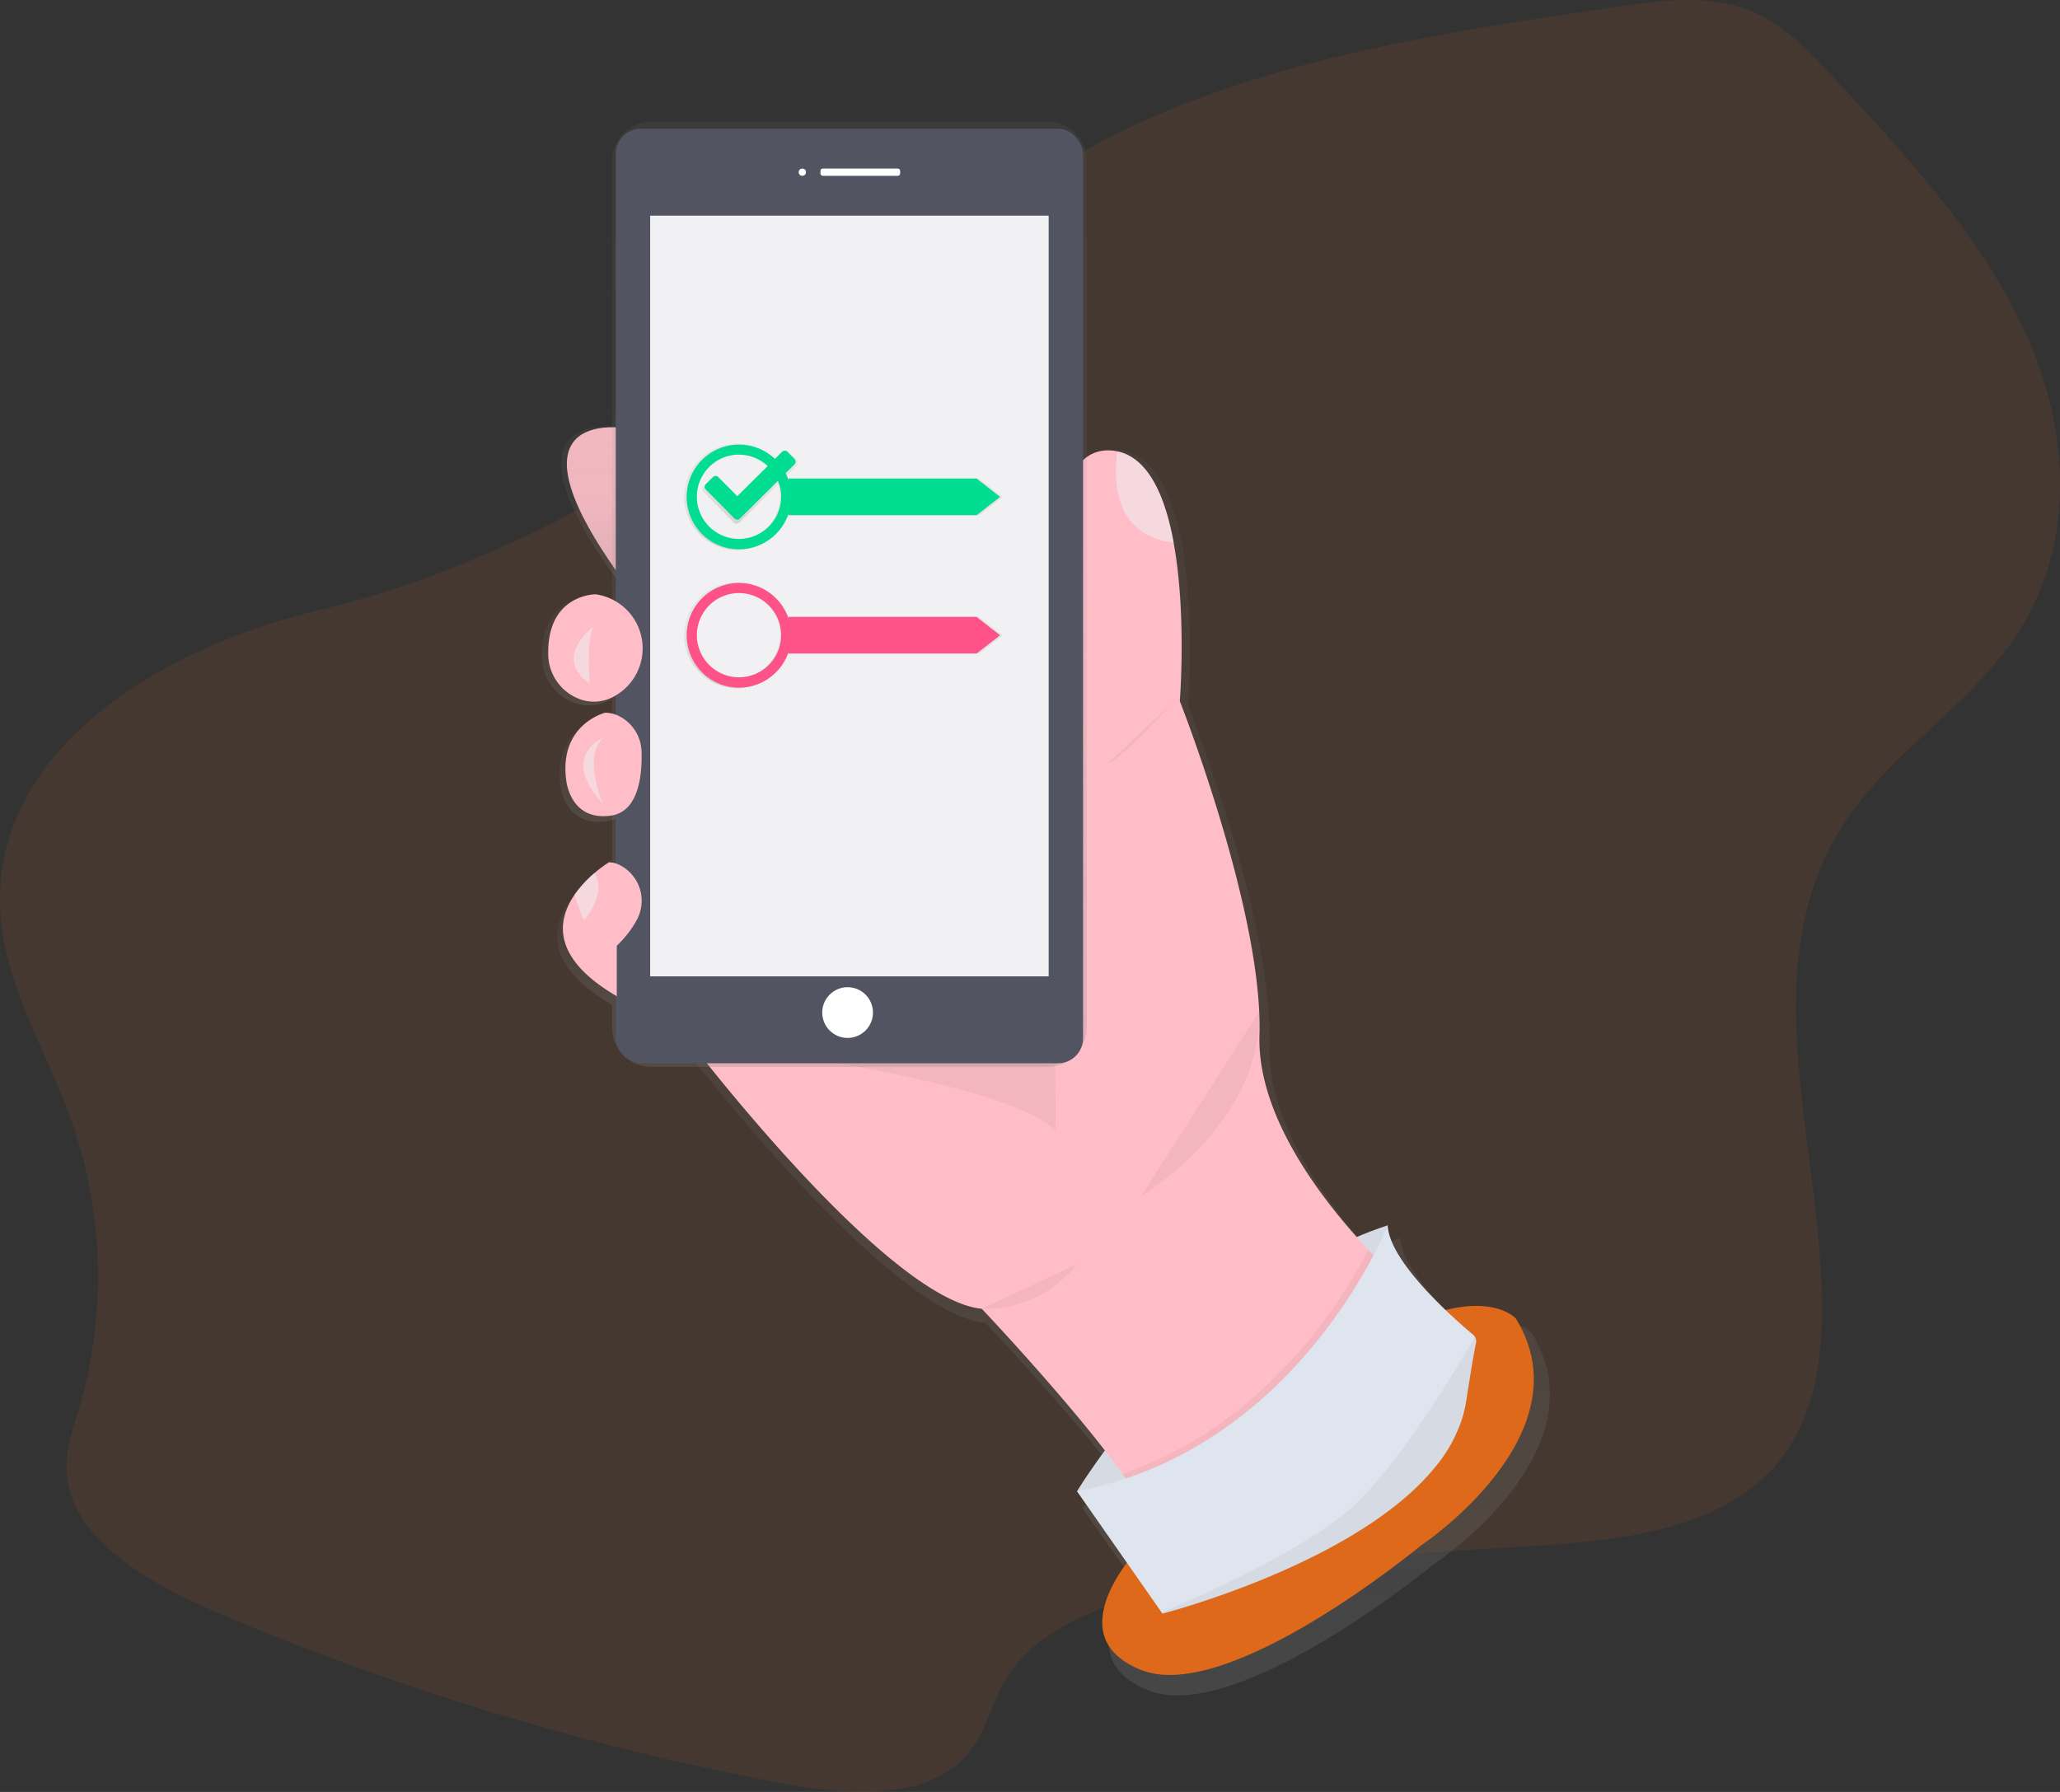 <svg xmlns="http://www.w3.org/2000/svg" xmlns:xlink="http://www.w3.org/1999/xlink" viewBox="0 0 905.39 787.66"><rect x="0" y="0" width="905.39" height="787.66" fill="#333333" stroke="none"/><defs><linearGradient id="a" x1="637.69" x2="637.69" y1="801.36" y2="253.91" gradientUnits="userSpaceOnUse"><stop offset="0" stop-color="gray" stop-opacity=".25"/><stop offset=".54" stop-color="gray" stop-opacity=".12"/><stop offset="1" stop-color="gray" stop-opacity=".1"/></linearGradient><linearGradient id="b" x1="407.08" x2="407.08" y1="313.45" y2="243.56" xlink:href="#a"/><linearGradient id="c" x1="406.79" x2="406.79" y1="366.25" y2="318.23" xlink:href="#a"/><linearGradient id="d" x1="410.39" x2="410.39" y1="417.44" y2="371.18" xlink:href="#a"/><linearGradient id="e" x1="409.82" x2="409.82" y1="497.91" y2="438.02" xlink:href="#a"/><linearGradient id="f" x1="520.63" x2="520.63" y1="525.14" y2="109.57" xlink:href="#a"/><linearGradient id="g" x1="518.01" x2="518.01" y1="297.89" y2="251.22" xlink:href="#a"/><linearGradient id="h" x1="518.01" x2="518.01" y1="358.71" y2="312.04" xlink:href="#a"/><linearGradient id="i" x1="477.01" x2="477.01" y1="286.35" y2="254.5" xlink:href="#a"/></defs><path fill="#df691a" d="M.41 404.29c2.74 30.35 19.91 57.83 30.41 86.74a205.61 205.61 0 014 127.67c-2.5 8.61-5.58 17.25-5.59 26.07 0 30.41 34.65 50.59 66.13 64a1205.37 1205.37 0 00248.89 75.2c27.94 5.27 62.83 7.56 80.51-12.29 8.48-9.53 10.54-22 16.77-32.66 15.89-27.26 54.55-37.85 89.25-43.92a1090.22 1090.22 0 01126.48-14.56c42.69-2.4 91.17-4.48 119.46-32.52 18-17.82 23.22-42.41 23.93-65.63 2.35-76.19-34.06-158.64 12.67-224.63 19.6-27.68 51.58-47.89 71-75.64 28.15-40.22 25.72-91.3 6.66-134.16s-52.83-79.3-86.1-115c-11-11.81-22.74-24.09-39.28-29.57-17.2-5.7-36.7-3.08-55.14-.39-83.88 12.25-171 25.59-241.31 67.65-34.94 20.89-64.12 48-95.29 72.89-67.33 53.83-145.34 103.56-234.25 124.81C67.38 285.63-6.09 332.21.41 404.29z" opacity=".1"/><path fill="#ffbec7" d="M274.92 188.25s-58-10.24 0 68.28z"/><path fill="url(#a)" d="M820.42 642s-8.4-9.54-31.59-3.79c-11.35-10.82-25.49-26.5-26-37.87-4.72 1.55-9.33 3.3-13.86 5.22-19.64-21.94-44.81-56.76-43.74-90.28C707 460.58 669.44 366 669.44 366s3.1-38.57-2.71-70.45c-3.94-21.6-12-40.12-27.83-41.53a17.31 17.31 0 00-7.25.79c-29.25 10-11.08 103.37-11.08 103.37l-25.31 78.12-148.37 79s89.89 118.05 133.53 122.39c0 0 32.15 33.72 55.31 63.32-8.18 11-12.55 18.28-12.55 18.28l22.42 31.92c-9.21 12.37-22.17 36.57 6.38 47.93 39.27 15.62 125.67-55.55 125.67-55.55s75.06-49.5 42.77-101.59z" transform="translate(-147.3 -56.17)"/><path fill="url(#b)" d="M420.27 244s-59.35-10.42 0 69.44z" transform="translate(-147.3 -56.17)"/><path fill="url(#c)" d="M406.74 318.23s-21.7 0-21.22 26.82a21.59 21.59 0 0014.78 20.27 18.47 18.47 0 0014-1 24.4 24.4 0 007.26-38.52 24.87 24.87 0 00-14.82-7.57z" transform="translate(-147.3 -56.17)"/><path fill="url(#d)" d="M417.24 372.67a14.31 14.31 0 00-6.14-1.49s-20.95 5.21-17.45 30.38c0 0 1.75 18.23 20.07 15.62 12.56-1.79 14.05-18.26 13.75-28.44a18.33 18.33 0 00-10.23-16.07z" transform="translate(-147.3 -56.17)"/><path fill="url(#e)" d="M418.12 439.51a11.64 11.64 0 00-5.26-1.49 55.15 55.15 0 00-6.46 4.78 51.47 51.47 0 00-9 9.77c-7.9 11.44-10.47 28.25 19 45.35v-22.58a46 46 0 009.12-11.77 17.85 17.85 0 00-7.4-24.06z" transform="translate(-147.3 -56.17)"/><path fill="#dfe5ee" d="M473.35 655.52s53.77-89.61 136.55-116.92l-4.27 48.65-68.6 68.28z"/><path d="M473.35 655.52s53.77-89.61 136.55-116.92l-4.27 48.65-68.6 68.28z" opacity=".05"/><path fill="#df691a" d="M501.51 679.42s-38.41 39.26 0 54.62 122.9-54.62 122.9-54.62 73.4-48.65 41.82-99.86c0 0-35.84-40.97-164.72 99.86z"/><path fill="#ffbec7" d="M618.44 565.9s-111.81 129.73-110.1 110.93c.5-5.46-5.8-16.34-15-29-22.35-30.91-61.82-72.53-61.82-72.53-42.67-4.27-130.58-120.34-130.58-120.34l145.09-77.67 24.75-76.81s-17.76-91.82 10.84-101.65a16.84 16.84 0 017.09-.78 19.19 19.19 0 013.11.53c13.39 3.37 20.45 20.34 24 40 0 .11.05.23.07.34 5.68 31.35 2.65 69.27 2.65 69.27s36.7 93 35 146.8c-1.14 36 28.31 73.52 47.91 94.39 9.72 10.28 16.99 16.52 16.99 16.52z"/><path d="M463.96 496.77s1.71-81.08-12.8-101.56-131.46 64.87-131.46 64.87 121.22 14.5 144.26 36.69zM501.51 525.83s52.7-31.16 52-81.3M473.35 555.66s-14.51 20.48-41.82 19.63M618.44 565.9s-111.81 129.73-110.1 110.93c.5-5.46-5.8-16.34-15-29 61.93-21.24 95.55-74.23 108.13-98.47 9.7 10.3 16.97 16.54 16.97 16.54z" opacity=".05"/><path fill="#dfe5ee" d="M648.8 589.55a3.66 3.66 0 01-.08.74c-1.72 8.64-3 17.35-4.41 26.06a50.27 50.27 0 01-2 8.15 64.7 64.7 0 01-10.83 19.49c-34 43.08-120.58 65.29-120.58 65.29l-.32-.47-37.23-53.3C571.5 636.74 609.9 538.59 609.9 538.59c.74 16.39 30.09 41.87 37.55 48.09a3.77 3.77 0 011.34 2.87z"/><path fill="#eff4f8" d="M515.86 238.55c-24.78-3.17-26.79-24.37-24.85-39.71.26-.09.54-.18.81-.25 13.39 3.37 20.45 20.34 24.04 39.96z" opacity=".5"/><path d="M648.8 589.55a3.66 3.66 0 01-.08.74c-1.72 8.64-3 17.35-4.41 26.06a50.27 50.27 0 01-2 8.15l-2.11 5.84-5.12 8.49-3.6 5.12c-34 43.08-120.58 65.29-120.58 65.29l-.32-.47c2.71-1.12 61.06-25.23 84.39-46.9 22.14-20.55 49.4-67.47 53.3-74.28a3.77 3.77 0 01.53 1.96z" opacity=".05"/><path fill="url(#f)" d="M607.67 109.57H433.59a17.22 17.22 0 00-17.25 17.19v381.2a17.22 17.22 0 0017.25 17.19h174.08a17.22 17.22 0 0017.25-17.19V126.75a17.22 17.22 0 00-17.25-17.18z" transform="translate(-147.3 -56.17)"/><rect width="205.39" height="410.79" x="270.63" y="56.58" fill="#535461" rx="11" ry="11"/><path fill="#f1f1f4" d="M285.76 94.8H460.9v334.36H285.76z"/><circle cx="352.63" cy="75.69" r="1.59" fill="#fff"/><rect width="35.03" height="3.18" x="360.59" y="74.1" fill="#fff" rx="1" ry="1"/><circle cx="372.53" cy="445.08" r="11.15" fill="#fff"/><path fill="#ffbec7" d="M261.7 261.22s-21.23 0-20.75 26.37a21.22 21.22 0 0014.45 19.93 18 18 0 0013.67-1 24 24 0 00-7.37-45.3z"/><path fill="#eff4f8" d="M261.7 274.83s-19.63 13.66-2.56 25.6c-.01.05-1.72-23.85 2.56-25.6z" opacity=".5"/><path fill="#ffbec7" d="M265.96 313.28s-20.48 5.12-17.07 29.87c0 0 1.71 17.92 19.63 15.36 12.29-1.76 13.74-18 13.45-28a18 18 0 00-10-15.8 13.93 13.93 0 00-6.01-1.43z"/><path fill="#eff4f8" d="M265.1 324.37s-19.63 7.68 0 29c0 .02-9.4-20.46 0-29z" opacity=".5"/><path fill="#ffbec7" d="M271.08 415.7v22.19c-28.8-16.8-26.29-33.34-18.56-44.58a50.5 50.5 0 018.83-9.6 53.94 53.94 0 016.32-4.7 11.34 11.34 0 015.15 1.47 17.6 17.6 0 017.18 23.66 45.23 45.23 0 01-8.92 11.56z"/><path fill="#eff4f8" d="M256.57 404.6s-2.22-5.34-4.05-11.3a50.5 50.5 0 018.83-9.6c5.63 9.26-4.78 20.9-4.78 20.9z" opacity=".5"/><path d="M515.6 308.59s-22.19 24.75-29 27.31" opacity=".05"/><path fill="url(#g)" d="M577.51 266.39h-84v.91a23.33 23.33 0 100 14.52v.91h84l10.5-8.12zm-106.17 27a18.82 18.82 0 1118.82-18.82 18.81 18.81 0 01-18.82 18.8z" transform="translate(-147.3 -56.17)"/><path fill="#00dd90" d="M324.8 195.43a23 23 0 1023 23 23 23 0 00-23-23zm0 4.44a18.51 18.51 0 11-18.51 18.51 18.5 18.5 0 0118.51-18.55"/><path fill="#00dd90" d="M429.23 226.42H346.6v-16.07h82.63l10.32 8.08-10.32 7.99z"/><path fill="url(#h)" d="M577.51 327.21h-84v.91a23.33 23.33 0 100 14.52v.91h84l10.5-8.12zm-106.17 27a18.82 18.82 0 1118.82-18.82 18.81 18.81 0 01-18.82 18.8z" transform="translate(-147.3 -56.17)"/><path fill="#ff5288" d="M324.8 256.25a23 23 0 1023 23 23 23 0 00-23-23zm0 4.44a18.51 18.51 0 11-18.51 18.51 18.5 18.5 0 0118.51-18.51"/><path fill="#ff5288" d="M429.23 287.24H346.6v-16.07h82.63l10.32 8.08-10.32 7.99z"/><path fill="url(#i)" d="M497.5 258.34l-3.3-3.34a1.75 1.75 0 00-2.48 0l-20.66 20.5-8.74-8.81a1.75 1.75 0 00-2.48 0l-3.31 3.31a1.75 1.75 0 000 2.48l13.27 13.38a1.75 1.75 0 002.48 0l25.22-25a1.75 1.75 0 000-2.48z" transform="translate(-147.3 -56.17)"/><path fill="#00dd90" d="M349.22 201.75l-3.14-3.16a1.67 1.67 0 00-2.36 0l-19.68 19.52-8.34-8.41a1.67 1.67 0 00-2.36 0l-3.14 3.13a1.67 1.67 0 000 2.36l12.64 12.74a1.67 1.67 0 002.36 0l24-23.83a1.67 1.67 0 000-2.36z"/></svg>